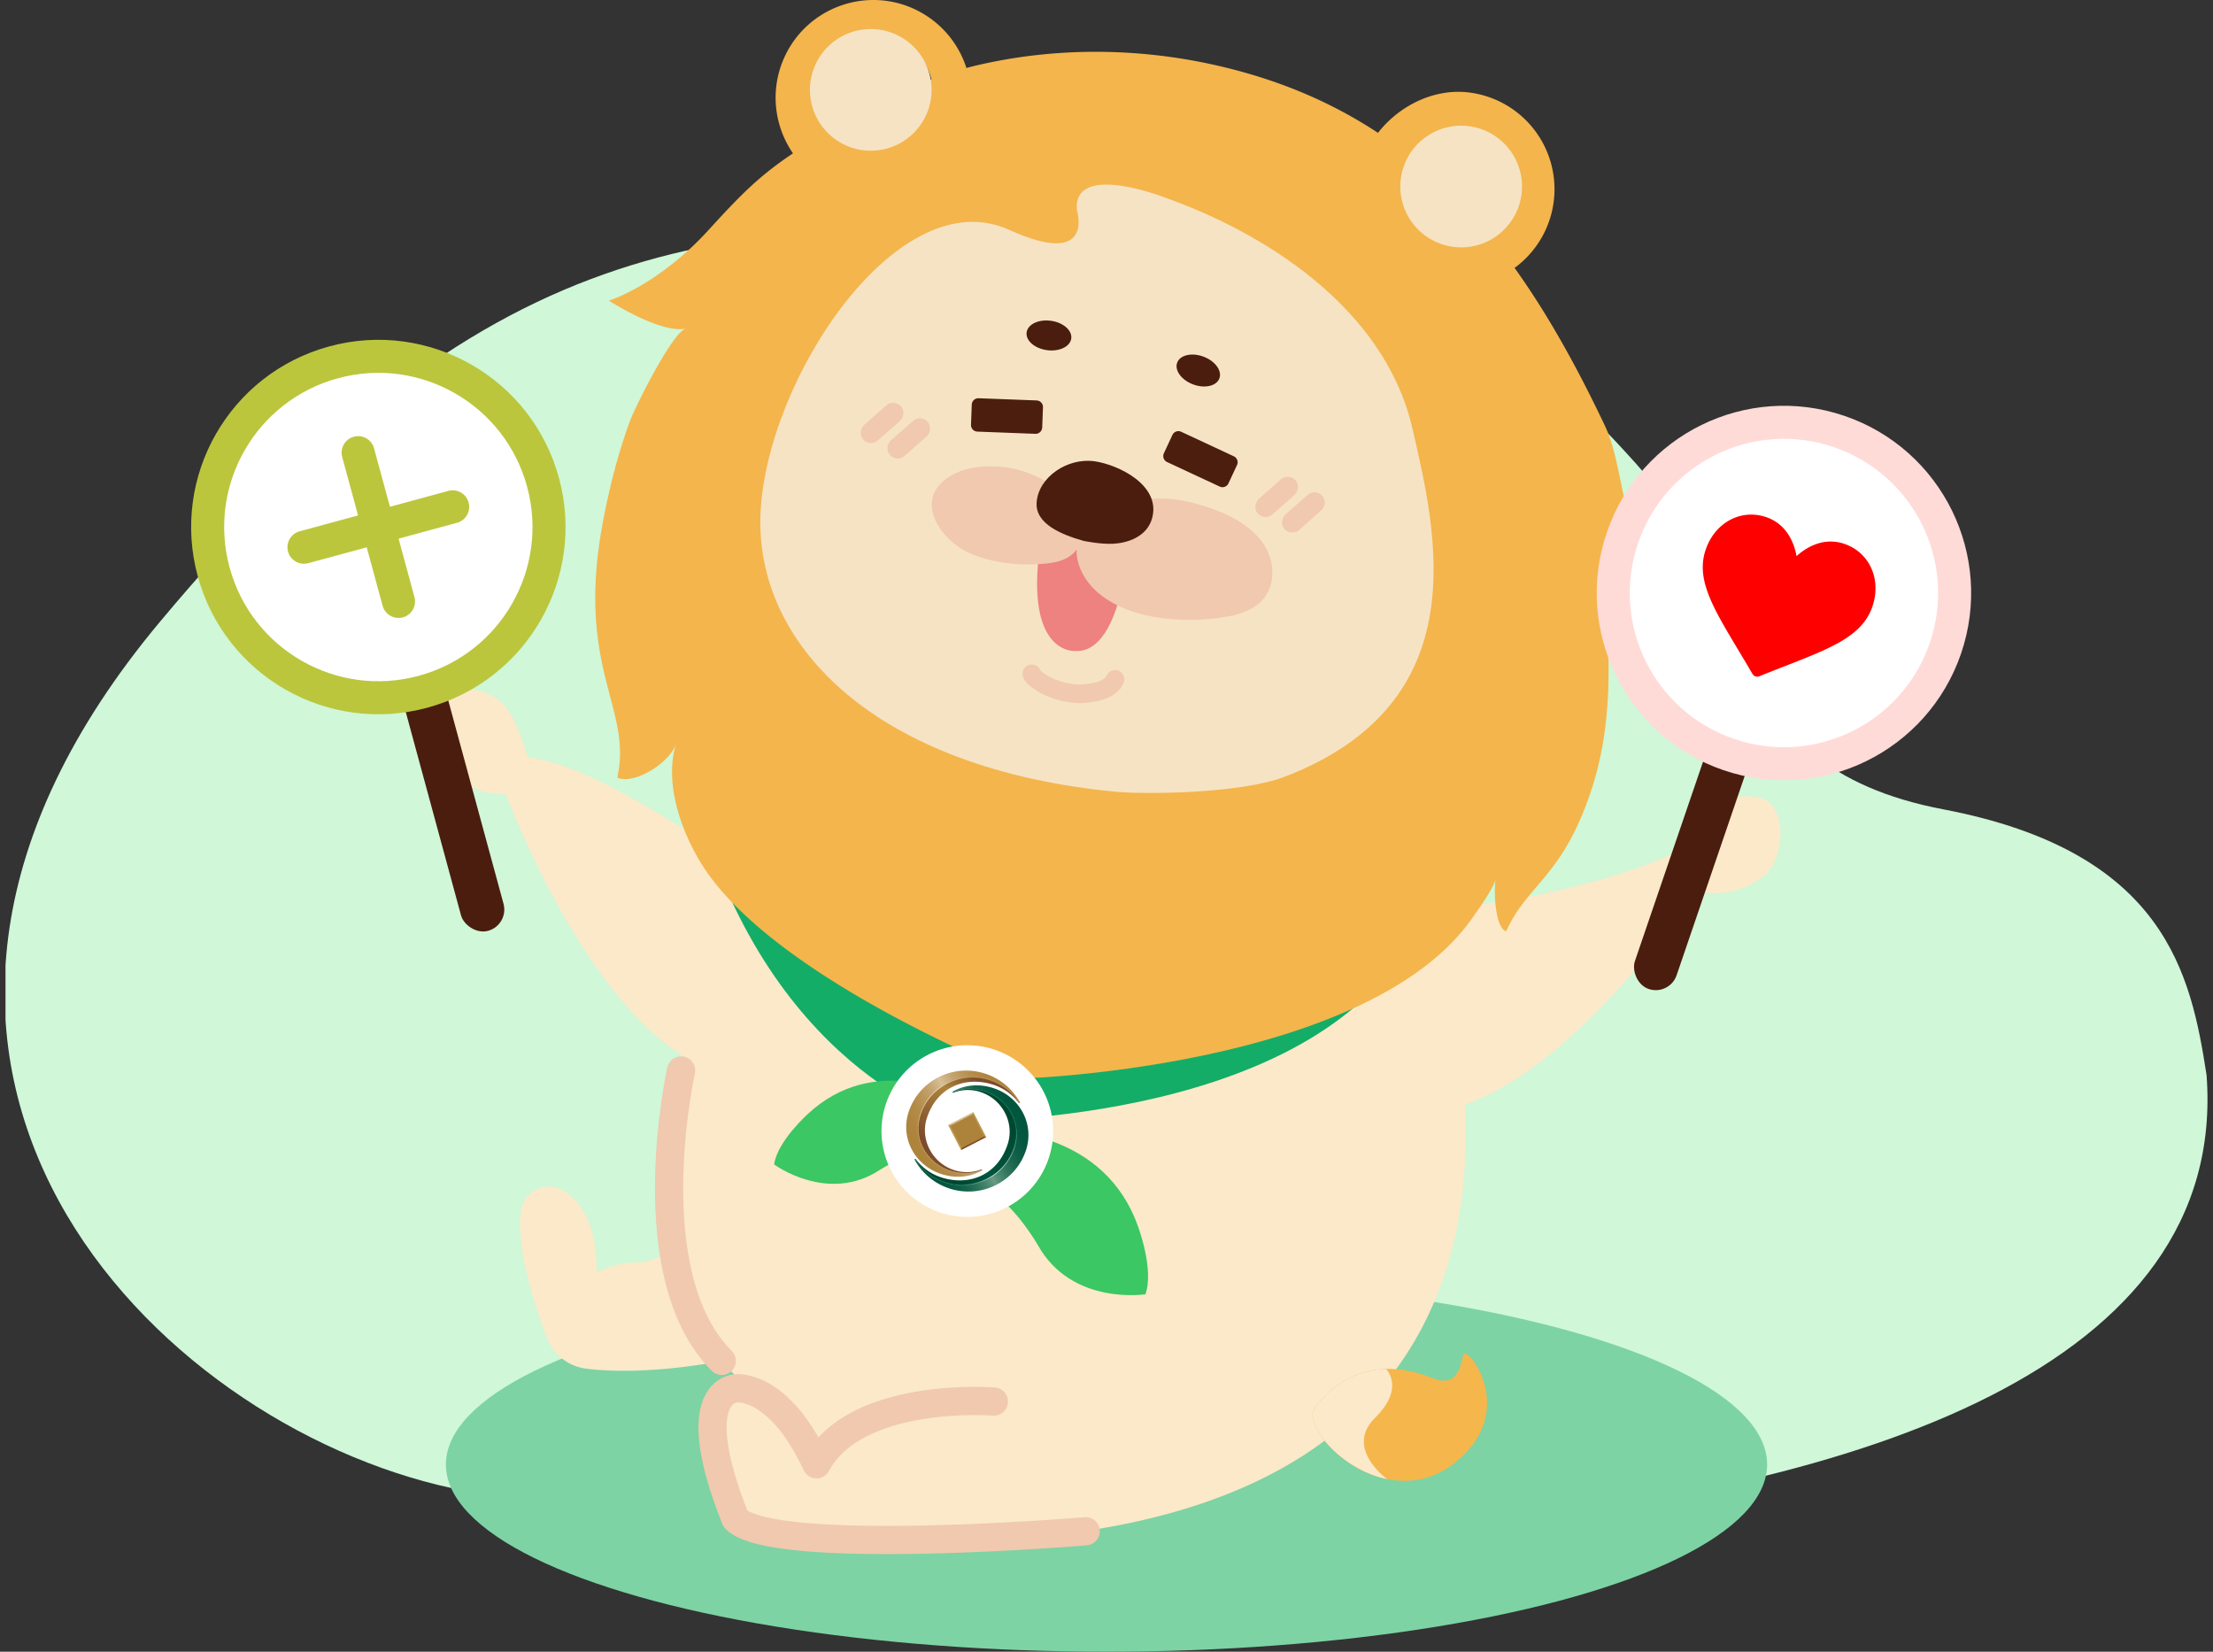 <svg width="201" height="150" viewBox="0 0 201 150" fill="none" xmlns="http://www.w3.org/2000/svg"><rect x="0" y="0" width="201" height="150" fill="#333333" stroke="none"/><g clip-path="url(#clip0_3225_99852)"><path d="M14.5 56.5C44 21.17 64.532 19.385 98.572 21.17 127.97 22.715 138 30.34 148.5 42c10.499 11.66 7 27.5 28 31.5 20.22 3.852 22.5 15 23.917 24.145 3.937 52.983-133.344 43.895-160.642 37.208C12.476 128.166-18.085 95.524 14.5 56.5z" fill="#CFF7D8"/><ellipse cx="100.5" cy="133" rx="60" ry="17" fill="#7DD3A4"/><path d="M130.522 86.515s19.1 53.603-46.143 53.484c-6.595-.013-11.234-.554-14.203-.676-2.337-.098-3.747-2.147-4.397-4.396-1.146-3.964-2.448-8.799 1.015-8.793 5.306.011 7.027 5.83 7.027 5.83l8.89-6.864 47.811-38.585z" fill="#FBE9C9"/><path d="M131.089 82.468s11.326-.6 21.775-5.317c2.134-3.513 3.24-5.163 6.591-4.795 3.351.369 2.519 6.47.419 7.43-2.888 2.1-5.833 1.092-5.833 1.092s-14.941 22.711-27.328 19.969c-12.39-2.74 4.38-18.376 4.38-18.376l-.004-.004zm-57.576 1.078S56.601 69.789 47.944 68.764c-1.275-3.905-1.971-5.769-5.32-6.174-3.347-.406-3.932 5.721-2.102 7.135 2.333 2.705 5.43 2.394 5.43 2.394s9.358 25.522 22.046 25.684c12.688.162 5.518-14.257 5.518-14.257h-.003z" fill="#FBE9C9"/><path d="M66.9 86.414s-8.019 7.22-5.398 27.696c-.666-.67-2.448.524-3.247.524-2.536-.003-4.074.93-4.074.93s.378-5.63-3.17-7.514c-1.575-.835-3.51.24-3.716 2.012-.388 3.314 1.16 8.235 2.347 11.396a4.448 4.448 0 003.653 2.844c5.633.677 12.258-.71 12.258-.71l8.607 9.391 56.548-46.41-63.812-.156.003-.003z" fill="#FBE9C9"/><path d="M119.233 128.158s3.453-6 10.899-3.003c2.394.963 2.513-1.34 2.797-2.161.287-.825 5.11 5.086-.751 9.817-5.86 4.731-13.341-1.738-12.948-4.653h.003z" fill="#F5B64C"/><path d="M125.886 124.319c-4.525.136-6.652 3.839-6.652 3.839-.261 1.92 2.898 5.38 6.756 6.168 0 0-3.899-2.794-1.109-5.553s1.008-4.45 1.008-4.45l-.003-.004z" fill="#FBE9C9"/><path d="M90.269 127.281s-12.51-.994-16.11 5.698c-3.467-7.463-7.336-6.895-7.336-6.895s-4.73.075-.02 11.863c3.49 3.504 31.808 1.116 31.808 1.116M61.862 97.215s-4.139 18.518 3.693 26.377" stroke="#F0C9AE" stroke-width="2.56" stroke-linecap="round" stroke-linejoin="round"/><path d="M127.894 85.799c-10.003 16.665-41.412 16.029-41.412 16.029s-17.04-4.846-23.547-29.911c0 0 65.193 13.493 64.959 13.882z" fill="#13AD67"/><path d="M145.556 51.464c.44.277 4.407.744 4.89.46-3.317-3.666-2.857-9.435-4.704-13.32-7.855-16.517-17.324-28.728-35.595-32.742-6.987-1.535-14.342-1.566-21.315.047-5.07 1.174-10.115 3.856-14.531 6.564-4.64 2.844-6.233 4.342-9.905 8.373-4.65 5.103-9.087 6.46-9.087 6.46s4.745 3.046 7.014 2.532c-1.217.227-4.68 7.224-5.11 8.404-1.095 3.01-1.887 6.12-2.472 9.272-2.468 13.23 2.736 16.794 1.33 23.097 1.376.707 4.774-1.248 5.342-3.114-1.217 3.997.815 8.616 2.388 11.095 5.782 9.103 23.442 16.891 28.18 18.856a5.518 5.518 0 002.458.413c5.914-.365 30.658-2.577 39.126-14.268.964-1.332 2.205-3.165 2.262-3.757-.186 1.918.129 4.515.974 4.735 1.958-4.302 4.985-4.843 7.599-12.411 2.232-6.462 1.866-13 1.163-20.693l-.007-.003z" fill="#F4B54C"/><path d="M128.297 38.952c-2.604-11.298-13.963-17.973-22.316-20.946 0 0-8.535-3.409-8.173 1.062 0 0 1.721 5.377-6.155 1.802-10.023-4.548-21.998 13.415-22.576 25.694-.558 11.92 10.341 23.28 32.386 25.35 2.242.21 11.092.223 15.289-1.4 17.493-6.76 13.709-22.157 11.542-31.565l.003.003z" fill="#F6E3C4"/><path d="M141.127 18.242a8.851 8.851 0 00-7.73-9.847c-3.578-.43-7.109 1.664-8.85 4.565l6.733 13.013a8.851 8.851 0 009.847-7.73zm-9.259 3.406l-3.527-7.203a4.783 4.783 0 018.847 3.03 4.777 4.777 0 01-5.316 4.173h-.004zM83.103.847C78.67-1.239 73.381.661 71.294 5.094c-2.086 4.434-.186 9.723 4.248 11.81L88.196 9.05A8.873 8.873 0 0083.1.847h.003zm-5.698 12.144a5.13 5.13 0 117.318-4.539l-7.318 4.542v-.003z" fill="#F4B54C"/><path d="M84.34 9.876a5.523 5.523 0 01-6.966 3.538 5.523 5.523 0 01-3.537-6.967 5.523 5.523 0 016.966-3.537 5.523 5.523 0 013.537 6.966zm49.075 12.545a5.525 5.525 0 10-1.404-10.962 5.525 5.525 0 001.404 10.962z" fill="#F6E3C4"/><path d="M102.609 48.383s-.494 10.93-4.92 10.74c0 0-5.022.464-3.024-10.804l4.785-2.334 3.159 2.398z" fill="#ED8280"/><path d="M117.719 43.69a.938.938 0 00-1.377-.153l-1.961 1.725c-.379.331-.484.913-.183 1.316.169.226.42.348.677.368a.926.926 0 00.689-.23l1.969-1.728c.372-.328.48-.896.186-1.298zm2.426 1.41a.936.936 0 00-1.376-.153l-1.965 1.729c-.379.331-.484.913-.179 1.312a.932.932 0 00.676.368.927.927 0 00.69-.23l1.965-1.728c.372-.328.48-.896.186-1.298h.003zm-38.263-8.13a.937.937 0 00-1.376-.152l-1.962 1.724c-.378.332-.486.913-.182 1.316.169.226.42.348.676.368a.927.927 0 00.69-.23l1.968-1.728c.372-.328.48-.896.186-1.298zm2.428 1.41a.937.937 0 00-1.377-.152l-1.965 1.728c-.379.331-.484.91-.18 1.312a.92.92 0 00.677.368.928.928 0 00.69-.23l1.965-1.727c.372-.329.48-.897.186-1.299h.003zm1.586 5.136c1.356-1.031 3.183-1.248 4.816-1.136 2.709.186 5.336 1.566 6.996 3.716.48.626.69 1.357.653 2.09 0 .014.014.017.02.007.234-.325.514-.622.816-.883 2.404-2.08 6.005-2.418 8.988-1.674 2.259.562 4.839 1.536 6.334 3.43.017.023.034.043.054.067 1.231 1.61 1.451 4.116-.132 5.577-1.099 1.017-2.864 1.329-4.305 1.47-3.337.332-7.439-.023-10.172-2.16-.886-.694-1.6-1.623-1.961-2.689a4.055 4.055 0 01-.22-1.39c0-.013-.014-.017-.02-.006-.596.811-1.576 1.109-2.587 1.224-2.391.267-5.012.027-7.217-.98-2.418-1.107-4.897-4.509-2.06-6.666l-.003.003z" fill="#F0C9AE"/><path d="M101.097 49.38c1.241-.057 3.131-.598 3.571-2.414.713-2.942-3.108-4.761-5.232-5.072-2.448-.359-5.116 1.413-5.282 3.737-.142 1.978 2.354 2.945 4.244 3.483.007 0 1.461.321 2.699.267zm9.656-15.015c.261-.696-.387-1.582-1.445-1.977s-2.127-.152-2.388.545c-.26.696.387 1.581 1.446 1.977 1.058.395 2.127.151 2.387-.545zm-13.455-3.619c.102-.736-.722-1.459-1.841-1.614-1.12-.155-2.11.316-2.212 1.052-.102.737.723 1.46 1.842 1.614 1.12.155 2.11-.316 2.211-1.052z" fill="#4A1D0E"/><path d="M101.421 60.861c-.402-.077-.767.186-.95.555-.253.51-1.674.768-2.556.747-1.81-.077-3.095-.946-3.413-1.274v-.004a.842.842 0 00-1.599.091c-.05.2-.058.508.2.86.554.754 2.448 1.913 4.76 2.011h.343c.912-.027 3.229-.257 3.851-1.846a.842.842 0 00-.632-1.136l-.004-.004z" fill="#F0C9AE"/><path d="M112.064 41.44l-4.781-2.23a.6.6 0 00-.796.29l-.775 1.665c-.14.3-.01.656.289.795l4.782 2.229c.299.14.656.01.795-.29l.776-1.664c.14-.3.01-.656-.29-.795zm-17.909-5.074l-5.272-.2a.599.599 0 00-.62.575l-.07 1.835a.599.599 0 00.575.62l5.272.201a.599.599 0 00.62-.575l.07-1.835a.599.599 0 00-.575-.621z" fill="#4B1E0E"/><path d="M86.616 99.378s-7.285-3.726-13.186 1.738c0 0-2.823 2.496-3.118 4.633 0 0 4.857 3.598 9.577.508 0 0 2.915-1.864 5.157-1.999l1.57-4.88zm4.538 3.379s9.164.081 12.188 8.566c0 0 1.508 3.943.693 6.215 0 0-6.689 1.055-9.77-4.464 0 0-1.927-3.361-4.081-4.66l.974-5.657h-.004z" fill="#3BC763"/><path d="M95.311 105.006a7.794 7.794 0 01-9.739 5.164 7.794 7.794 0 01-5.164-9.739 7.794 7.794 0 019.74-5.164 7.794 7.794 0 015.163 9.739z" fill="#fff"/><path d="M88.392 101.014l-2.253 1.164 1.163 2.253 2.254-1.163-1.164-2.254z" fill="#AD833B"/><path d="M88.402 101.009l1.163 2.255-.169-.054-1.048-2.032.054-.169z" fill="#C1994D"/><path d="M88.346 101.178l-2.029 1.052-.172-.055 2.255-1.166-.054.169z" fill="#D8BF98"/><path d="M87.311 104.428l-1.167-2.252.173.054 1.048 2.026-.054.172z" fill="#C1994D"/><path d="M87.367 104.255l2.029-1.045.169.054-2.252 1.163.054-.172z" fill="#7D4B2D"/><path d="M83.566 101.252c.831-2.607 3.645-4.041 6.286-3.202a5.045 5.045 0 012.75 2.123l.053-.027a5.565 5.565 0 00-3.209-2.654c-2.908-.927-6.012.652-6.929 3.53-.754 2.374.602 4.843 3.003 5.604 1.295.412 2.618.29 3.696-.345l-.016-.034c-.886.372-1.904.406-2.909.088-2.178-.693-3.409-2.932-2.725-5.086v.003z" fill="url(#paint0_linear_3225_99852)"/><path d="M92.15 104.184c-.833 2.608-3.646 4.041-6.288 3.203a5.025 5.025 0 01-2.745-2.124l-.055.027a5.565 5.565 0 003.21 2.655c2.911.926 6.012-.653 6.929-3.531.754-2.374-.602-4.842-3.003-5.606-1.295-.413-2.618-.291-3.696.344l.017.034c.886-.375 1.903-.409 2.904-.088 2.178.694 3.41 2.932 2.723 5.086h.003z" fill="url(#paint1_linear_3225_99852)"/><path d="M86.673 106.267c-1.965-.625-3.118-2.746-2.496-4.707.91-2.861 3.527-3.852 6.016-3.057.984.314 1.796.92 2.367 1.691l.04-.021a5.046 5.046 0 00-2.748-2.123c-2.642-.842-5.455.591-6.287 3.202-.686 2.154.548 4.393 2.726 5.086 1 .318 2.022.284 2.908-.088l-.03-.061a3.731 3.731 0 01-2.49.082l-.006-.004z" fill="url(#paint2_linear_3225_99852)"/><path d="M89.856 98.053c-2.654-.845-5.481.589-6.313 3.199-.687 2.158.554 4.4 2.742 5.097 1.008.321 2.03.287 2.919-.085l-.007-.017c-.873.348-1.87.375-2.854.061-2.175-.693-3.409-2.915-2.73-5.049.823-2.584 3.63-3.997 6.267-3.158a5.041 5.041 0 012.719 2.069l.013-.007a5.077 5.077 0 00-2.752-2.113l-.004.003z" fill="url(#paint3_linear_3225_99852)"/><path d="M89.038 99.169c1.965.625 3.121 2.746 2.496 4.707-.913 2.864-3.527 3.848-6.016 3.057a4.707 4.707 0 01-2.364-1.691l-.04.02a5.037 5.037 0 002.745 2.124c2.641.842 5.455-.592 6.287-3.202.686-2.154-.545-4.393-2.722-5.086-1.002-.318-2.023-.284-2.905.088l.03.057a3.72 3.72 0 012.492-.078l-.003.004z" fill="url(#paint4_linear_3225_99852)"/><path d="M85.854 107.383c2.655.845 5.482-.588 6.314-3.199.686-2.158-.551-4.4-2.743-5.096-1.004-.322-2.029-.288-2.915.084l.007.017c.873-.351 1.87-.375 2.854-.06 2.175.693 3.409 2.914 2.73 5.048-.823 2.584-3.63 3.997-6.267 3.159a5.053 5.053 0 01-2.719-2.07l-.013.007a5.086 5.086 0 002.752 2.117v-.007z" fill="url(#paint5_linear_3225_99852)"/><rect x="158.521" y="57.94" width="4" height="33" rx="2" transform="rotate(18.868 158.521 57.94)" fill="#4A1D0E"/><circle cx="162.03" cy="53.855" r="15.5" transform="rotate(18.868 162.03 53.855)" fill="#fff" stroke="#FFDBD7" stroke-width="3"/><path d="M167.519 49.39a3.81 3.81 0 00-2.501.002c-.803.27-1.439.746-1.843 1.113-.095-.537-.307-1.303-.776-2.009a3.81 3.81 0 00-1.977-1.532c-2.293-.783-4.657.485-5.499 2.95-.91 2.662.624 5.221 2.947 9.095.394.658.842 1.404 1.301 2.193a.503.503 0 00.623.213c.847-.343 1.657-.659 2.372-.938 4.208-1.642 6.987-2.727 7.897-5.39.842-2.464-.251-4.914-2.544-5.697z" fill="red"/><rect x="33.744" y="53.213" width="4" height="33" rx="2" transform="rotate(-15.203 33.744 53.213)" fill="#4A1D0E"/><circle cx="34.363" cy="47.863" r="15.5" transform="rotate(-15.203 34.363 47.863)" fill="#fff" stroke="#BBC63D" stroke-width="3"/><path d="M27.607 49.698l13.51-3.67m-8.59-4.92l3.67 13.51" stroke="#BBC63D" stroke-width="3" stroke-linecap="round"/></g><defs><linearGradient id="paint0_linear_3225_99852" x1="82.579" y1="104.519" x2="92.259" y2="99.37" gradientUnits="userSpaceOnUse"><stop stop-color="#AD833B"/><stop offset=".12" stop-color="#AE853E"/><stop offset=".22" stop-color="#B38B48"/><stop offset=".31" stop-color="#BA9659"/><stop offset=".4" stop-color="#C5A570"/><stop offset=".48" stop-color="#D3B98F"/><stop offset=".5" stop-color="#D8BF98"/><stop offset=".52" stop-color="#D3B98F"/><stop offset=".6" stop-color="#C5A570"/><stop offset=".69" stop-color="#BA9659"/><stop offset=".78" stop-color="#B38B48"/><stop offset=".88" stop-color="#AE853E"/><stop offset="1" stop-color="#AD833B"/></linearGradient><linearGradient id="paint1_linear_3225_99852" x1="92.992" y1="100.916" x2="83.489" y2="106.101" gradientUnits="userSpaceOnUse"><stop stop-color="#00553C"/><stop offset=".12" stop-color="#03573E"/><stop offset=".21" stop-color="#0D5D45"/><stop offset=".3" stop-color="#1E6950"/><stop offset=".38" stop-color="#357961"/><stop offset=".46" stop-color="#548D76"/><stop offset=".5" stop-color="#689B84"/><stop offset=".54" stop-color="#548D76"/><stop offset=".62" stop-color="#357961"/><stop offset=".7" stop-color="#1E6950"/><stop offset=".79" stop-color="#0D5D45"/><stop offset=".88" stop-color="#03573E"/><stop offset="1" stop-color="#00553C"/></linearGradient><linearGradient id="paint2_linear_3225_99852" x1="89.358" y1="98.337" x2="85.906" y2="104.446" gradientUnits="userSpaceOnUse"><stop stop-color="#7D4B2D"/><stop offset=".3" stop-color="#AD833B"/><stop offset="1" stop-color="#7D4B2D"/></linearGradient><linearGradient id="paint3_linear_3225_99852" x1="89.241" y1="98.42" x2="85.926" y2="104.576" gradientUnits="userSpaceOnUse"><stop stop-color="#C1994D"/><stop offset=".3" stop-color="#F1E5CD"/><stop offset="1" stop-color="#C1994D"/></linearGradient><linearGradient id="paint4_linear_3225_99852" x1="89.762" y1="101.019" x2="86.272" y2="107.092" gradientUnits="userSpaceOnUse"><stop stop-color="#00462F"/><stop offset=".7" stop-color="#00553C"/><stop offset="1" stop-color="#00462F"/></linearGradient><linearGradient id="paint5_linear_3225_99852" x1="86.35" y1="107.099" x2="89.746" y2="100.998" gradientUnits="userSpaceOnUse"><stop stop-color="#007156"/><stop offset=".3" stop-color="#E8F3F2"/><stop offset="1" stop-color="#007156"/></linearGradient><clipPath id="clip0_3225_99852"><path fill="#fff" transform="translate(.5)" d="M0 0h200v150H0z"/></clipPath></defs></svg>